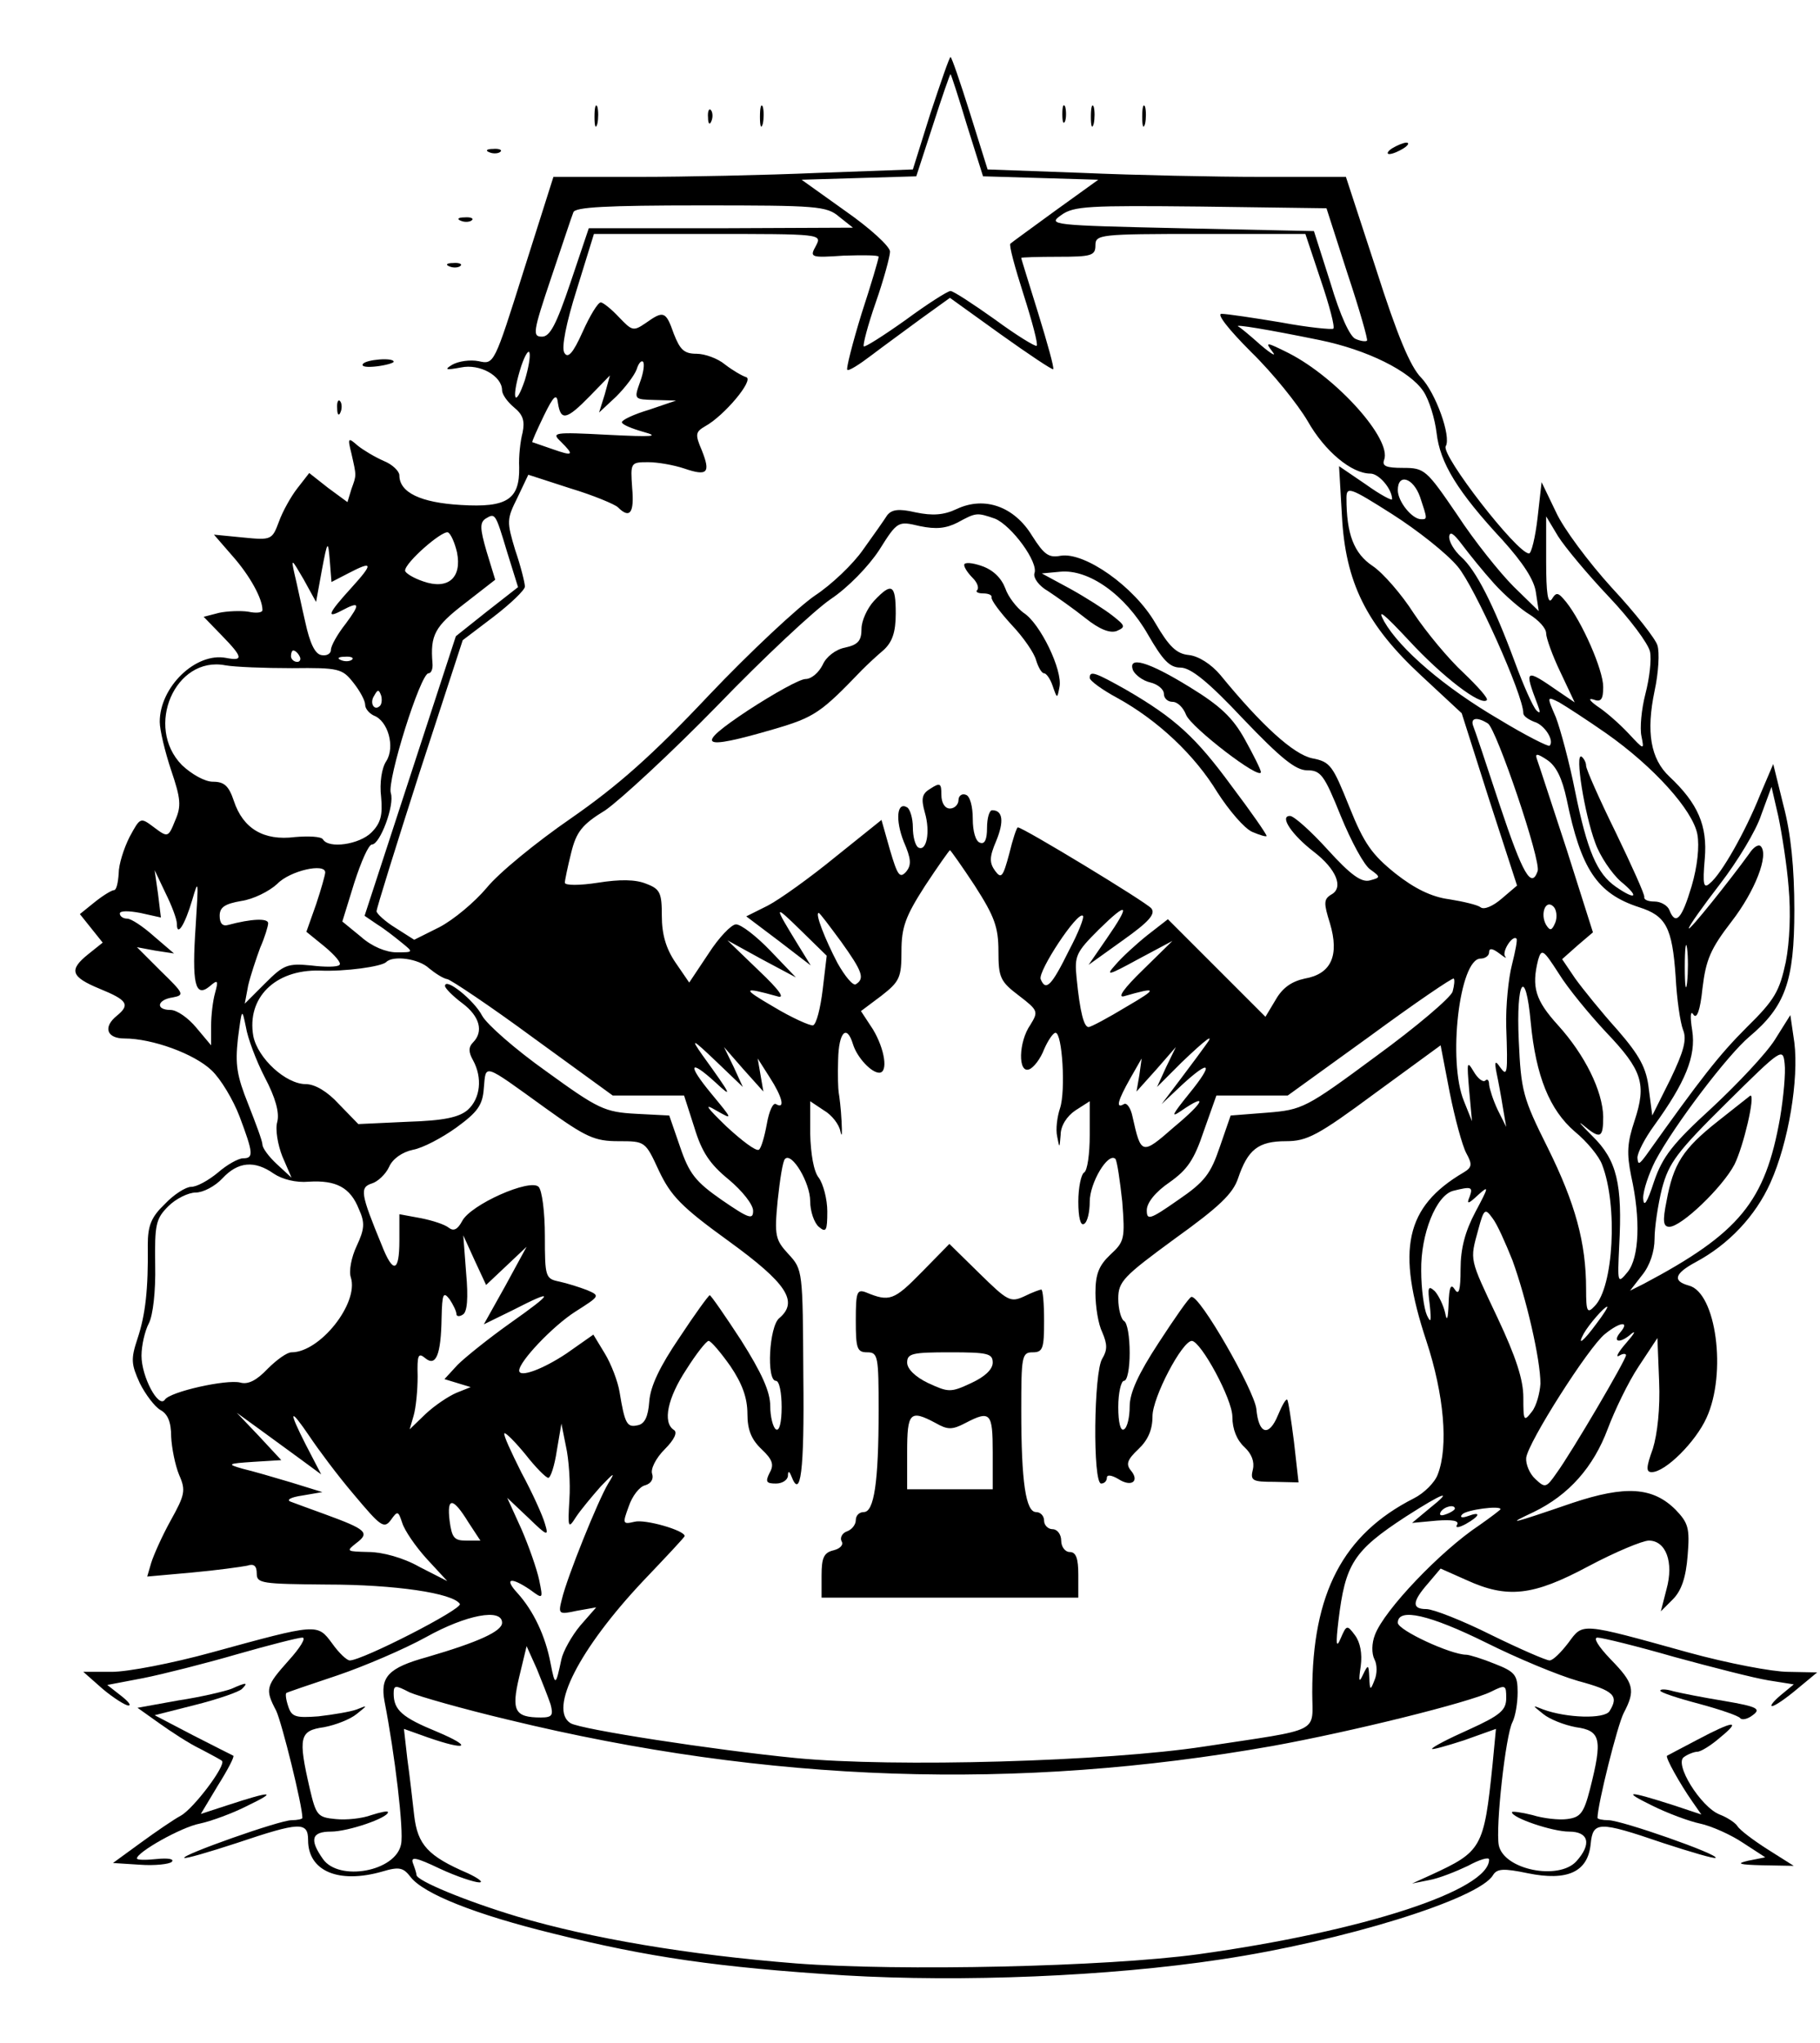 <?xml version="1.0" standalone="no"?>
<!DOCTYPE svg PUBLIC "-//W3C//DTD SVG 20010904//EN"
 "http://www.w3.org/TR/2001/REC-SVG-20010904/DTD/svg10.dtd">
<svg version="1.0" xmlns="http://www.w3.org/2000/svg"
 width="319pt" height="358pt" viewBox="0 0 319 358"
 preserveAspectRatio="xMidYMid meet">

<g transform="translate(0,358) scale(0.1,-0.1)"
fill="#000000" stroke="none">
<path d="M1631 3382 l-31 -99 -166 -6 c-92 -4 -234 -7 -315 -7 l-149 0 -52
-164 c-52 -165 -52 -165 -79 -159 -15 3 -35 0 -46 -6 -15 -9 -12 -10 15 -5 33
7 72 -15 72 -40 0 -7 9 -20 21 -30 16 -13 19 -24 15 -44 -4 -15 -7 -42 -6 -61
1 -56 -21 -71 -102 -66 -71 4 -108 22 -108 52 0 7 -12 19 -27 25 -16 7 -36 19
-46 27 -17 15 -18 14 -11 -14 9 -40 9 -37 0 -62 l-7 -23 -34 25 -33 26 -21
-27 c-11 -14 -26 -41 -32 -58 -12 -32 -13 -33 -63 -28 l-51 5 33 -38 c30 -34
52 -74 52 -94 0 -5 -11 -6 -25 -3 -13 2 -37 1 -51 -2 l-27 -7 32 -33 c37 -38
38 -45 7 -39 -53 10 -116 -51 -116 -112 0 -14 9 -52 20 -85 17 -50 18 -63 7
-88 -12 -30 -13 -30 -37 -12 -24 18 -24 18 -43 -17 -10 -20 -19 -48 -19 -64
-1 -16 -4 -29 -8 -29 -4 0 -19 -9 -34 -21 l-26 -21 20 -25 20 -25 -25 -20
c-35 -28 -31 -40 20 -61 49 -20 53 -28 30 -47 -25 -20 -18 -40 13 -40 49 0
123 -27 153 -56 16 -15 38 -52 49 -81 24 -64 25 -73 6 -73 -8 0 -28 -11 -44
-25 -17 -14 -37 -25 -47 -25 -9 0 -30 -13 -46 -30 -24 -23 -30 -38 -30 -72 1
-77 -4 -122 -18 -164 -12 -36 -11 -45 4 -78 10 -20 26 -41 36 -47 13 -7 19
-21 19 -47 1 -20 7 -50 14 -67 12 -27 10 -35 -15 -80 -15 -27 -30 -61 -34 -74
l-7 -24 78 7 c44 4 87 10 97 12 12 4 17 0 17 -14 0 -17 9 -18 123 -19 119 0
221 -15 233 -34 5 -9 -171 -99 -193 -99 -5 0 -19 13 -31 30 -26 35 -25 35
-211 -16 -69 -19 -147 -34 -175 -34 l-50 0 34 -30 c19 -16 40 -29 45 -29 6 0
-1 8 -14 18 l-23 18 63 12 c35 7 110 26 165 42 56 16 107 29 114 29 7 0 -4
-18 -24 -40 -40 -45 -42 -50 -22 -88 10 -21 46 -166 46 -188 0 -2 -9 -4 -19
-4 -21 0 -193 -61 -188 -66 2 -2 43 10 92 26 110 37 125 38 125 5 0 -54 53
-77 130 -55 30 9 37 7 50 -10 23 -29 112 -65 251 -99 165 -41 287 -59 510 -73
205 -12 461 -2 659 28 214 32 453 106 477 148 7 11 18 12 61 3 69 -14 105 2
110 51 4 40 13 41 127 2 49 -16 90 -28 92 -26 6 6 -165 66 -188 66 -10 0 -19
2 -19 4 0 23 35 163 46 184 21 40 18 52 -23 94 -22 23 -31 38 -23 38 8 0 69
-15 135 -34 66 -18 140 -37 165 -41 l44 -7 -23 -19 c-13 -11 -19 -19 -15 -19
5 0 25 14 44 30 l35 29 -51 1 c-27 0 -106 15 -175 34 -191 53 -184 52 -210 17
-13 -17 -27 -31 -33 -31 -6 0 -52 20 -103 45 -50 25 -101 45 -113 45 -26 0
-25 13 3 45 l22 26 45 -20 c72 -33 117 -28 214 24 47 25 95 45 106 45 30 0 44
-38 31 -85 l-10 -39 21 21 c15 15 23 38 26 77 4 48 1 57 -21 80 -40 40 -88 43
-181 12 -111 -38 -117 -39 -68 -16 62 30 105 79 130 146 12 32 36 82 54 109
l33 50 3 -76 c2 -47 -3 -92 -11 -118 -12 -33 -12 -41 -2 -41 24 0 77 53 96 95
36 78 17 220 -31 232 -29 8 -25 21 12 41 58 31 105 81 131 139 32 71 50 182
42 246 l-7 48 -27 -43 c-15 -24 -65 -77 -110 -119 -69 -63 -87 -86 -102 -130
-12 -37 -18 -46 -19 -29 0 14 10 43 21 65 34 64 128 187 165 218 63 53 79 97
79 222 0 74 -6 134 -19 183 l-18 73 -23 -54 c-26 -65 -68 -139 -88 -155 -11
-10 -13 -3 -9 43 5 58 -12 97 -62 144 -33 31 -41 78 -26 150 7 32 9 68 5 80
-3 11 -39 57 -80 101 -40 44 -85 104 -98 133 l-25 52 -7 -62 c-4 -35 -11 -63
-15 -63 -21 0 -155 173 -146 188 10 17 -18 94 -43 120 -19 19 -42 74 -79 190
l-53 162 -148 0 c-81 0 -223 3 -314 7 l-166 6 -31 99 c-17 54 -32 98 -34 98
-2 0 -17 -44 -35 -98z m64 -22 l28 -89 101 -3 101 -3 -75 -54 c-41 -30 -77
-56 -79 -58 -3 -2 8 -42 23 -89 15 -47 26 -88 23 -90 -2 -2 -35 18 -73 46 -38
27 -73 50 -78 50 -5 0 -41 -23 -79 -51 -38 -27 -71 -48 -73 -46 -2 2 7 37 21
77 14 40 25 81 25 89 0 9 -35 41 -78 71 l-77 55 101 3 100 3 29 89 c16 50 30
90 31 90 1 0 14 -40 29 -90z m-224 -160 l24 -19 -232 -1 -231 0 -32 -95 c-25
-74 -36 -95 -50 -95 -17 0 -16 8 16 103 19 56 36 108 39 115 3 9 57 12 224 12
203 0 220 -1 242 -20z m891 -100 c21 -63 36 -116 34 -117 -2 -2 -11 -1 -20 3
-10 4 -27 41 -44 98 l-29 91 -234 5 c-227 5 -233 6 -209 23 22 16 48 17 245
15 l220 -3 37 -115z m-932 49 c-11 -20 -10 -21 49 -17 34 1 61 1 61 -2 0 -4
-13 -48 -30 -100 -16 -52 -27 -96 -25 -98 2 -3 21 9 42 25 21 16 61 45 88 65
l50 36 89 -64 c49 -35 91 -63 92 -61 2 2 -10 45 -26 97 -16 52 -30 96 -30 98
0 1 29 2 65 2 58 0 65 2 65 20 0 19 7 20 184 20 l184 0 27 -81 c15 -44 25 -82
22 -85 -2 -2 -44 2 -92 11 -48 8 -95 15 -104 15 -9 0 12 -27 52 -67 38 -37 82
-92 99 -121 30 -53 77 -92 110 -92 15 0 38 -27 38 -45 0 -3 -21 8 -46 26 l-47
32 5 -86 c6 -118 43 -192 139 -281 l71 -66 48 -151 49 -151 -27 -23 c-15 -13
-31 -20 -37 -15 -5 4 -30 10 -55 14 -31 4 -61 19 -94 45 -41 33 -55 52 -81
117 -29 72 -33 79 -65 85 -33 7 -89 58 -161 146 -16 19 -38 33 -55 35 -22 2
-35 15 -59 56 -37 64 -124 125 -166 118 -21 -4 -29 2 -50 35 -31 51 -83 70
-132 47 -23 -11 -43 -12 -72 -6 -30 7 -42 5 -50 -5 -5 -8 -24 -35 -42 -60 -18
-26 -56 -62 -85 -81 -29 -20 -113 -98 -186 -175 -99 -105 -159 -158 -241 -215
-61 -42 -127 -96 -148 -122 -21 -25 -58 -56 -83 -69 l-44 -22 -33 21 c-18 11
-33 25 -33 29 0 5 34 114 75 242 l76 233 54 41 c30 23 55 47 55 53 0 6 -7 35
-17 64 -15 50 -15 54 4 92 l19 40 74 -24 c40 -12 78 -28 83 -33 21 -21 29 -10
25 34 -3 44 -3 45 28 45 17 0 45 -5 63 -11 41 -14 47 -8 31 32 -12 28 -11 32
6 42 33 18 86 81 72 86 -7 2 -24 12 -37 22 -13 11 -36 19 -50 19 -22 0 -29 7
-40 35 -14 40 -18 41 -49 19 -22 -15 -24 -14 -47 10 -13 14 -28 26 -32 26 -5
0 -19 -23 -32 -52 -17 -38 -26 -47 -32 -36 -5 9 3 51 22 111 l30 97 200 0
c200 0 200 0 189 -21z m883 -165 c83 -17 158 -54 182 -90 10 -15 20 -48 23
-73 6 -52 36 -102 116 -188 35 -39 55 -69 58 -91 l5 -33 -44 43 c-24 24 -69
80 -99 126 -54 79 -57 82 -95 82 -29 0 -37 3 -33 14 14 36 -83 144 -167 187
-40 20 -42 20 -29 3 8 -10 -1 -5 -20 11 -19 17 -37 32 -40 33 -6 4 50 -5 143
-24z m-1393 -70 c-17 -50 -24 -35 -9 16 7 24 15 38 17 32 2 -7 -2 -28 -8 -48z
m202 -3 c-11 -31 -11 -31 26 -32 l37 -1 -47 -16 c-27 -8 -48 -18 -48 -22 0 -4
17 -11 38 -17 29 -8 17 -9 -63 -5 -95 5 -99 4 -82 -12 24 -24 22 -26 -15 -13
-18 6 -34 12 -35 12 -1 1 8 21 20 46 18 37 23 40 25 22 5 -31 15 -29 56 13
l35 36 -9 -33 -10 -32 30 28 c16 16 32 37 36 48 3 10 8 16 11 13 3 -3 1 -19
-5 -35z m1367 -202 c13 -39 13 -39 2 -39 -16 0 -41 31 -41 51 0 30 27 22 39
-12z m66 -122 c29 -34 115 -225 115 -257 0 -5 9 -11 19 -15 18 -5 36 -33 27
-42 -2 -2 -42 18 -88 46 -96 56 -174 123 -202 172 -13 24 -1 14 43 -33 59 -64
127 -116 137 -105 3 3 -16 24 -41 48 -26 24 -65 71 -87 104 -21 33 -54 71 -72
83 -33 22 -46 56 -46 119 0 21 6 19 80 -28 44 -28 96 -69 115 -92z m-1666 25
l19 -61 -55 -43 -54 -43 -80 -245 -80 -245 22 -15 c13 -8 32 -23 43 -32 21
-17 21 -17 -9 -17 -18 0 -43 10 -62 27 l-33 27 21 68 c12 37 25 67 31 67 14 0
40 69 33 90 -7 22 52 210 66 210 5 0 8 8 7 18 -4 49 4 64 56 104 l54 42 -15
49 c-12 41 -12 51 -2 58 17 10 17 11 38 -59z m855 59 c29 -12 77 -77 69 -96
-2 -8 8 -22 24 -31 15 -10 45 -31 65 -47 25 -20 43 -27 55 -23 16 7 16 9 -7
27 -14 11 -47 32 -74 47 l-50 27 32 3 c50 5 114 -40 154 -110 26 -45 38 -58
57 -58 18 0 49 -25 110 -90 66 -69 92 -90 112 -90 24 0 30 -8 59 -80 18 -44
41 -87 52 -94 18 -13 18 -14 -1 -19 -15 -4 -34 10 -74 54 -29 32 -59 59 -66
59 -19 0 3 -33 42 -63 39 -30 53 -63 30 -75 -13 -8 -13 -15 -2 -50 17 -57 2
-89 -44 -97 -23 -5 -39 -16 -51 -37 l-18 -30 -86 86 -85 85 -36 -28 c-20 -16
-45 -39 -56 -52 -18 -20 -13 -19 40 10 l60 32 -52 -51 c-33 -32 -45 -49 -33
-46 59 17 60 14 5 -18 -33 -20 -63 -36 -67 -36 -8 0 -15 25 -21 86 -4 39 -1
45 39 85 52 51 56 45 13 -17 l-31 -45 60 43 c45 32 58 46 50 56 -9 11 -225
142 -234 142 -2 0 -9 -21 -15 -46 -11 -41 -14 -45 -25 -30 -10 14 -10 24 2 52
14 34 12 54 -7 54 -5 0 -9 -14 -9 -31 0 -20 -4 -29 -12 -26 -8 2 -13 20 -13
42 0 22 -5 40 -12 42 -7 3 -13 -2 -13 -9 0 -8 -7 -15 -15 -15 -9 0 -15 10 -15
24 0 20 -2 22 -19 11 -15 -9 -17 -17 -10 -42 10 -34 3 -70 -12 -61 -5 4 -9 19
-9 35 0 16 -5 32 -10 35 -18 11 -21 -22 -6 -60 13 -30 14 -41 4 -53 -11 -12
-15 -6 -28 38 l-15 53 -81 -65 c-44 -36 -97 -74 -118 -85 l-38 -19 57 -43 56
-43 -24 39 c-41 67 -41 69 6 23 l46 -45 -7 -59 c-4 -33 -11 -61 -17 -63 -5 -1
-37 13 -70 33 -55 32 -54 35 7 18 15 -5 5 10 -32 45 l-55 53 60 -33 60 -32
-45 47 c-24 25 -51 46 -60 46 -8 0 -30 -23 -48 -51 l-34 -51 -24 35 c-17 25
-24 50 -24 82 0 40 -3 47 -27 56 -19 8 -47 8 -85 2 -32 -5 -58 -5 -58 0 0 4 5
28 11 52 9 37 19 50 60 75 26 18 115 100 196 183 81 84 171 168 199 187 30 20
66 57 85 86 32 51 33 51 71 42 29 -6 46 -4 66 6 33 18 34 18 66 7z m1076 -137
c37 -39 69 -82 72 -96 3 -14 -1 -47 -8 -74 -7 -27 -10 -60 -7 -74 5 -25 5 -25
-23 5 -16 17 -40 38 -54 47 -14 10 -17 15 -7 12 13 -5 17 0 17 22 0 30 -37
114 -65 149 -14 17 -17 18 -25 5 -7 -10 -10 11 -10 65 l0 80 21 -35 c12 -19
52 -67 89 -106z m-2019 78 c9 -45 -16 -66 -59 -51 -18 6 -32 15 -32 19 0 14
64 70 75 67 5 -2 12 -18 16 -35z m1818 -55 c19 -21 47 -45 62 -54 16 -10 29
-24 29 -33 0 -8 11 -39 25 -68 l25 -53 -28 19 c-59 41 -61 40 -37 -23 5 -13 5
-17 -2 -10 -6 6 -23 44 -38 85 -37 100 -68 161 -94 184 -12 11 -21 26 -21 35
1 11 8 6 23 -14 12 -16 37 -47 56 -68z m-2009 18 c44 23 45 18 6 -25 -41 -45
-45 -55 -17 -40 32 17 33 12 7 -23 -15 -19 -26 -39 -26 -46 0 -7 -8 -11 -17
-9 -11 2 -20 21 -28 58 -7 30 -15 69 -19 85 -6 27 -5 26 16 -10 l22 -40 10 55
c10 53 11 54 14 18 l3 -38 29 15z m-85 -145 c3 -5 1 -10 -4 -10 -6 0 -11 5
-11 10 0 6 2 10 4 10 3 0 8 -4 11 -10z m92 -6 c-3 -3 -12 -4 -19 -1 -8 3 -5 6
6 6 11 1 17 -2 13 -5z m-105 -15 c82 1 88 -1 107 -25 12 -15 21 -32 21 -39 0
-7 7 -15 15 -19 25 -9 38 -55 22 -80 -8 -12 -12 -38 -9 -63 3 -32 -1 -46 -17
-62 -21 -21 -75 -29 -85 -12 -3 5 -25 6 -49 4 -55 -7 -91 15 -107 63 -9 27
-17 34 -37 34 -14 0 -37 13 -54 29 -66 67 -12 192 76 175 17 -3 69 -5 117 -5z
m154 -66 c-10 -10 -19 5 -10 18 6 11 8 11 12 0 2 -7 1 -15 -2 -18z m2149 -48
c84 -59 152 -135 160 -177 4 -21 0 -57 -10 -91 -17 -57 -28 -70 -39 -42 -3 8
-15 15 -26 15 -11 0 -19 3 -18 8 1 4 -22 55 -50 113 -29 59 -52 111 -52 117 0
6 -4 13 -8 16 -12 7 5 -100 24 -151 8 -23 29 -54 45 -68 33 -27 27 -34 -9 -9
-33 23 -50 63 -71 166 -10 51 -26 110 -34 131 -16 37 -16 37 6 26 12 -7 49
-31 82 -54z m-207 17 c15 -10 94 -242 87 -259 -11 -31 -26 -5 -66 115 -23 70
-44 133 -47 140 -5 14 7 16 26 4z m138 -133 c25 -122 53 -165 127 -189 47 -15
58 -35 64 -122 2 -39 8 -80 13 -93 7 -17 1 -38 -22 -86 l-32 -64 -6 46 c-4 37
-16 59 -55 104 -28 31 -61 72 -74 90 l-23 34 27 24 27 23 -46 145 c-26 79 -49
150 -52 158 -4 11 0 11 18 -1 16 -11 26 -32 34 -69z m389 -154 c4 -44 2 -95
-5 -131 -11 -51 -19 -66 -69 -115 -48 -48 -80 -89 -176 -224 -12 -16 -14 -17
-15 -4 0 9 13 34 29 56 55 76 74 122 67 167 -4 25 -3 36 2 28 6 -9 12 7 16 46
6 50 14 69 51 117 41 53 66 117 51 132 -4 4 -13 -2 -20 -13 -34 -47 -106 -137
-106 -131 0 4 25 39 55 78 30 39 63 93 72 121 l18 49 12 -52 c6 -29 15 -85 18
-124z m-1426 2 c34 -53 41 -72 41 -114 0 -46 3 -53 36 -78 34 -26 34 -28 20
-51 -21 -30 -22 -86 -2 -78 8 3 20 19 26 35 7 16 16 29 20 29 12 0 18 -102 8
-132 -5 -15 -8 -37 -5 -50 4 -21 4 -21 6 3 0 16 11 33 26 43 l25 16 0 -59 c0
-33 -4 -63 -10 -66 -5 -3 -10 -26 -10 -51 0 -28 4 -43 10 -39 6 3 10 21 10 39
0 33 32 87 45 75 3 -4 8 -38 12 -75 5 -65 4 -70 -21 -93 -20 -19 -26 -34 -26
-67 0 -24 5 -55 12 -69 9 -21 9 -31 0 -46 -15 -23 -17 -219 -2 -219 6 0 10 5
10 10 0 6 8 5 20 -2 23 -15 38 -4 22 15 -9 11 -6 19 13 37 17 16 25 34 25 58
0 33 52 132 69 132 16 -1 71 -102 71 -133 0 -22 8 -41 21 -53 13 -12 18 -26
15 -39 -5 -20 -1 -22 37 -22 l43 -1 -8 71 c-5 39 -10 73 -12 74 -2 2 -9 -10
-16 -27 -16 -39 -34 -34 -38 11 -4 33 -100 201 -114 196 -4 -1 -29 -37 -57
-80 -36 -55 -51 -88 -51 -112 0 -18 -4 -37 -10 -40 -6 -4 -10 12 -10 39 0 25
5 46 10 46 6 0 10 22 10 49 0 28 -4 53 -10 56 -5 3 -10 21 -10 39 0 30 9 39
99 105 78 56 102 79 111 106 17 50 35 65 84 65 37 0 56 10 156 84 l115 84 16
-83 c9 -45 22 -93 29 -106 11 -20 10 -25 -5 -34 -102 -60 -118 -135 -65 -295
31 -94 39 -185 20 -234 -5 -14 -24 -33 -42 -42 -124 -63 -178 -166 -178 -340
0 -73 20 -63 -190 -95 -170 -26 -542 -37 -716 -20 -142 14 -376 50 -394 61
-39 24 15 130 127 249 40 42 73 77 73 79 0 10 -70 30 -88 25 -21 -5 -21 -3
-10 27 6 18 19 35 29 37 10 3 15 11 12 20 -3 8 6 27 22 43 17 17 23 30 16 34
-20 13 -11 56 22 106 17 27 35 50 39 50 4 0 21 -20 38 -44 21 -31 30 -56 30
-84 0 -28 7 -45 25 -62 19 -18 22 -27 14 -41 -8 -16 -6 -19 11 -19 11 0 20 6
21 13 0 9 2 10 6 0 16 -42 23 7 21 175 -1 185 -1 187 -26 214 -23 25 -25 32
-19 94 4 37 9 70 13 73 12 12 44 -42 44 -74 0 -18 7 -38 15 -45 13 -11 15 -7
15 27 0 21 -7 48 -15 59 -9 11 -14 42 -15 77 l0 57 24 -16 c14 -8 27 -25 29
-37 3 -12 3 -4 2 18 -1 22 -4 45 -5 50 -1 6 -2 31 -1 58 1 48 15 63 26 27 7
-23 32 -50 46 -50 16 0 10 41 -11 76 l-21 32 36 27 c32 25 35 32 35 78 0 42 7
61 41 114 23 35 43 63 44 63 1 0 21 -28 44 -63z m-1139 24 c0 -4 -7 -29 -16
-56 l-17 -48 32 -26 c18 -15 30 -29 26 -32 -3 -4 -26 -4 -50 -1 -41 4 -48 1
-80 -31 l-36 -36 6 32 c4 17 14 47 21 66 8 18 14 38 14 43 0 9 -29 8 -70 -3
-10 -3 -15 3 -15 16 0 15 9 21 38 26 21 3 49 17 63 30 22 23 84 37 84 20z
m-260 -90 c0 -24 14 -2 27 42 11 38 11 34 6 -45 -7 -102 -1 -127 24 -107 15
13 16 11 10 -11 -4 -14 -7 -40 -7 -58 l0 -34 -26 31 c-14 17 -34 31 -45 31
-27 0 -24 18 4 22 21 4 19 7 -21 46 l-42 42 32 -6 33 -5 -35 30 c-19 17 -40
31 -47 31 -7 0 -13 4 -13 9 0 5 15 5 36 1 l36 -8 -5 41 -6 42 19 -40 c11 -22
20 -46 20 -54z m2416 2 c-6 -14 -9 -15 -16 -4 -11 19 -1 46 13 32 5 -5 7 -18
3 -28z m-1252 -33 c38 -53 42 -65 26 -75 -5 -3 -19 14 -32 37 -22 42 -40 88
-33 88 2 0 19 -23 39 -50z m400 -15 c-31 -63 -41 -73 -50 -51 -5 14 65 120 74
111 3 -2 -8 -30 -24 -60z m776 -26 c-6 -23 -11 -72 -10 -108 3 -84 2 -89 -11
-71 -8 12 -10 10 -6 -10 3 -14 8 -41 11 -60 l6 -35 -15 30 c-8 17 -14 36 -15
44 0 8 -3 11 -7 7 -4 -3 -13 4 -20 16 -12 20 -12 17 -8 -32 l5 -55 -14 35
c-29 70 -8 250 29 250 8 0 15 5 15 11 0 8 6 7 18 -2 9 -7 14 -10 10 -5 -6 8
13 38 20 31 2 -2 -2 -22 -8 -46z m307 -31 c-2 -18 -4 -6 -4 27 0 33 2 48 4 33
2 -15 2 -42 0 -60z m-142 -87 c64 -67 71 -91 50 -155 -13 -39 -14 -57 -6 -97
17 -76 14 -143 -6 -168 -18 -22 -18 -20 -15 45 6 109 -4 151 -47 193 -20 20
-27 28 -16 19 30 -25 35 -23 35 15 -1 45 -32 108 -79 160 -40 44 -47 67 -35
115 6 20 9 18 36 -24 16 -26 54 -72 83 -103z m-2063 112 c11 -9 25 -18 32 -19
6 -1 75 -47 151 -103 l139 -101 62 0 63 0 18 -56 c13 -43 27 -64 60 -91 24
-20 43 -44 43 -55 0 -16 -7 -14 -55 19 -46 32 -57 46 -73 93 l-19 55 -58 3
c-55 3 -66 8 -157 74 -55 39 -105 83 -113 98 -14 27 -65 68 -65 52 0 -4 14
-18 30 -30 31 -23 38 -50 19 -69 -8 -8 -8 -17 0 -31 17 -31 13 -67 -9 -87 -15
-13 -41 -19 -106 -21 l-86 -4 -34 35 c-20 22 -42 35 -58 35 -35 0 -84 45 -92
84 -12 67 38 117 116 115 45 -2 109 7 117 15 12 12 57 6 75 -11z m1794 -41
c-4 -11 -64 -62 -134 -113 -123 -91 -129 -94 -191 -99 l-64 -5 -19 -55 c-16
-47 -26 -61 -73 -93 -50 -35 -55 -36 -55 -18 0 13 15 32 40 49 31 22 43 39 60
90 l22 62 62 0 63 0 144 104 c79 58 145 103 147 101 2 -2 1 -12 -2 -23z m137
-54 c9 -94 33 -153 77 -191 22 -18 43 -44 48 -58 28 -72 20 -215 -13 -248 -13
-14 -15 -10 -15 30 0 81 -19 150 -67 247 -44 88 -47 100 -51 188 -5 107 12
131 21 32z m-2219 -96 c19 -36 26 -62 22 -78 -4 -13 1 -41 9 -61 l16 -37 -26
24 c-14 13 -25 28 -25 34 0 6 -12 38 -25 71 -20 50 -23 69 -18 115 7 53 7 54
14 20 3 -19 18 -59 33 -88z m822 18 l-17 35 34 -39 35 -39 -5 29 -5 29 21 -33
c22 -34 28 -57 11 -47 -5 3 -12 -12 -16 -35 -4 -22 -10 -43 -14 -45 -5 -3 -30
16 -57 41 -35 34 -40 41 -18 28 30 -17 30 -17 -8 29 -43 52 -39 62 7 20 31
-29 29 -24 -23 48 -21 30 -18 29 24 -11 l47 -45 -16 35z m827 38 c-5 -7 -24
-33 -43 -58 l-34 -45 35 33 c51 47 57 39 13 -15 -29 -36 -33 -43 -14 -30 48
33 41 16 -12 -28 -57 -50 -58 -49 -73 18 -3 15 -10 25 -15 22 -15 -9 -11 6 11
45 l20 35 -4 -29 -5 -29 35 39 34 39 -17 -35 -16 -35 43 43 c43 41 60 54 42
30z m1007 -127 c-26 -147 -71 -202 -239 -291 l-24 -12 21 27 c14 17 22 42 22
64 0 20 6 60 13 88 12 45 26 64 113 150 97 96 99 97 102 69 2 -16 -2 -59 -8
-95z m-2164 17 c71 -51 86 -58 128 -58 47 0 47 0 71 -52 21 -44 39 -63 122
-123 102 -74 123 -106 89 -135 -18 -14 -23 -110 -6 -110 6 0 10 -21 10 -46 0
-27 -4 -43 -10 -39 -5 3 -10 22 -10 41 0 25 -15 58 -51 115 -28 43 -53 79 -55
79 -2 0 -26 -33 -53 -74 -34 -50 -51 -85 -53 -112 -2 -27 -8 -40 -21 -42 -18
-4 -22 3 -31 58 -3 19 -15 50 -26 68 l-20 33 -47 -33 c-42 -28 -83 -43 -83
-30 0 16 59 78 98 103 44 28 44 28 21 38 -13 5 -35 12 -49 15 -24 5 -25 8 -25
80 0 42 -5 80 -11 86 -15 15 -119 -31 -134 -60 -8 -15 -15 -18 -23 -12 -7 6
-29 13 -49 17 l-38 7 0 -46 c0 -56 -11 -59 -31 -8 -37 90 -39 101 -17 108 10
3 24 16 30 29 6 14 23 26 42 30 17 3 51 21 76 39 37 27 46 39 48 69 4 43 -3
45 108 -35z m-476 -115 c15 -10 39 -16 61 -14 48 3 73 -10 88 -48 11 -24 10
-35 -4 -65 -9 -19 -14 -44 -10 -55 14 -45 -54 -131 -104 -131 -8 0 -26 -13
-42 -29 -19 -20 -34 -28 -48 -24 -24 6 -123 -16 -132 -30 -11 -16 -41 40 -41
77 0 18 6 44 13 57 7 14 12 55 11 102 -1 71 1 81 23 103 13 13 35 24 48 24 13
0 34 11 47 25 27 29 56 32 90 8z m2096 -40 c-6 -14 -3 -14 15 3 19 17 19 15
-5 -30 -18 -34 -26 -64 -26 -100 0 -37 -3 -47 -10 -36 -7 11 -10 5 -11 -25 -1
-27 -3 -32 -6 -16 -3 13 -11 30 -18 38 -12 11 -13 7 -9 -24 3 -29 2 -33 -5
-18 -5 11 -10 46 -10 78 -1 64 26 132 56 140 32 8 35 7 29 -10z m75 -112 c24
-66 49 -173 49 -216 -1 -16 -7 -39 -15 -49 -14 -18 -15 -17 -15 25 0 31 -13
71 -45 139 -50 106 -49 100 -34 155 10 37 12 38 25 20 8 -10 23 -44 35 -74z
m-1764 -10 l36 34 -37 -68 -38 -68 51 25 c74 38 73 32 -5 -23 -38 -27 -79 -60
-92 -73 l-23 -25 23 -7 23 -7 -25 -10 c-14 -6 -38 -22 -54 -37 l-28 -27 7 24
c4 14 7 44 7 69 -1 37 1 42 13 32 19 -16 28 5 29 71 1 42 3 46 14 32 6 -9 12
-21 12 -26 0 -4 5 -5 11 -1 8 4 10 29 6 73 l-5 66 20 -44 20 -43 35 33z m1911
-101 c-22 -30 -35 -41 -22 -17 9 16 36 47 41 47 2 0 -6 -13 -19 -30z m42 -15
c-15 -18 0 -20 20 -2 8 6 4 -1 -10 -17 -14 -16 -19 -26 -12 -22 6 4 12 4 12 1
0 -8 -95 -170 -122 -207 -18 -26 -20 -26 -37 -10 -10 9 -17 26 -16 37 3 27
110 195 138 217 27 22 44 23 27 3z m-2311 -224 l34 -25 -27 52 c-31 61 -29 67
7 14 14 -21 48 -67 77 -101 47 -56 53 -61 65 -45 12 17 13 16 20 -5 4 -13 23
-41 43 -63 l36 -39 -49 25 c-28 16 -65 26 -89 26 -39 1 -40 1 -21 16 24 18 16
24 -55 50 -25 9 -52 19 -60 22 -9 3 -1 8 20 11 l35 6 -55 17 c-30 9 -68 20
-85 24 -28 8 -26 9 19 12 l49 3 -39 42 -39 41 40 -29 c22 -16 55 -40 74 -54z
m469 -69 c-3 -51 -2 -52 12 -30 8 12 28 36 43 53 24 25 26 26 13 5 -18 -30
-72 -164 -81 -202 -7 -27 -6 -28 26 -21 l34 6 -28 -32 c-15 -18 -30 -45 -33
-59 -10 -47 -11 -48 -19 -7 -9 48 -30 92 -58 123 -24 26 -12 29 22 6 23 -17
23 -17 16 17 -4 19 -18 59 -31 89 l-25 55 37 -35 c34 -33 36 -33 29 -10 -4 14
-22 54 -41 89 -18 36 -32 66 -30 69 2 2 19 -15 37 -37 18 -23 36 -41 40 -41 4
0 11 21 15 48 l8 47 8 -40 c5 -22 8 -64 6 -93z m1507 -16 l-30 -25 43 4 c27 2
40 0 36 -7 -4 -6 2 -6 15 1 25 14 28 23 4 14 -11 -4 -15 -2 -10 3 7 8 67 16
67 9 0 -1 -17 -14 -37 -28 -68 -45 -167 -149 -183 -192 -6 -15 -6 -33 -1 -43
5 -9 5 -26 0 -37 -7 -18 -8 -18 -9 5 -1 23 -2 24 -11 5 -7 -15 -8 -12 -4 15 3
22 -1 42 -10 54 -14 19 -15 18 -25 -5 -8 -19 -9 -11 -4 31 12 99 26 122 118
182 67 43 85 49 41 14z m-1684 -24 l21 -32 -25 0 c-21 0 -25 5 -29 35 -5 42 6
41 33 -3z m1729 24 c0 -2 -7 -7 -16 -10 -8 -3 -12 -2 -9 4 6 10 25 14 25 6z
m-1670 -200 c0 -15 -42 -34 -131 -60 -69 -19 -83 -35 -75 -78 18 -92 34 -226
29 -250 -9 -48 -109 -66 -137 -26 -24 34 -20 48 14 48 30 0 100 24 100 34 0 3
-13 0 -29 -5 -16 -6 -44 -9 -63 -7 -31 3 -34 6 -45 53 -21 91 -18 102 25 108
21 4 46 14 57 23 20 16 20 16 0 8 -11 -4 -41 -9 -67 -12 -40 -3 -47 -1 -53 18
-4 12 -5 22 -3 23 1 1 42 15 90 31 47 16 117 46 155 67 70 39 133 51 133 25z
m1725 -35 c54 -27 126 -57 161 -67 63 -17 72 -26 55 -53 -9 -14 -75 -12 -116
3 -20 8 -20 8 0 -8 11 -9 36 -19 57 -23 44 -6 47 -21 25 -108 -11 -43 -17 -50
-40 -53 -14 -2 -42 1 -61 7 -20 5 -36 7 -36 5 0 -10 71 -34 100 -34 35 0 40
-22 13 -52 -31 -34 -127 -15 -136 28 -6 31 12 194 24 216 5 10 9 33 9 52 0 30
-4 36 -40 50 -22 9 -45 16 -50 16 -27 0 -120 43 -120 56 0 27 56 14 155 -35z
m-1640 -108 c5 -19 3 -23 -17 -23 -46 0 -52 12 -38 71 l13 54 18 -40 c9 -22
20 -50 24 -62z m-74 -27 c457 -111 893 -125 1339 -46 138 25 344 76 383 95 26
13 27 12 27 -11 0 -21 -10 -30 -65 -55 -36 -16 -65 -31 -65 -34 0 -2 25 5 56
15 l56 20 -6 -63 c-15 -146 -19 -152 -108 -193 l-33 -15 30 6 c17 3 47 15 68
25 20 11 37 16 37 11 0 -54 -221 -126 -510 -166 -162 -22 -522 -30 -705 -16
-189 15 -360 44 -488 82 -90 27 -177 63 -177 73 0 3 -3 12 -6 20 -5 13 5 11
47 -9 30 -14 61 -24 69 -24 8 0 -1 7 -20 16 -70 30 -88 50 -94 101 -3 26 -8
71 -12 99 l-6 53 42 -15 c69 -24 80 -17 16 10 -61 25 -76 38 -76 67 0 15 3 15
28 2 16 -7 93 -29 173 -48z"/>
<path d="M1690 2590 c0 -5 7 -15 15 -23 8 -8 11 -17 8 -21 -4 -3 1 -6 10 -6
10 0 16 -3 15 -7 -1 -5 15 -26 35 -48 21 -22 40 -50 43 -62 4 -13 10 -23 14
-23 4 0 11 -10 15 -22 8 -23 8 -23 12 -2 6 29 -34 112 -63 130 -12 9 -27 28
-32 43 -7 18 -21 32 -41 39 -17 6 -31 7 -31 2z"/>
<path d="M1532 2527 c-12 -13 -22 -35 -22 -49 0 -21 -6 -28 -29 -33 -16 -3
-33 -16 -39 -30 -7 -14 -20 -25 -30 -25 -10 0 -55 -25 -101 -55 -95 -63 -85
-71 45 -33 72 21 83 29 155 104 9 9 26 25 38 35 15 14 21 31 21 64 0 51 -7 55
-38 22z"/>
<path d="M1986 2405 c4 -8 17 -18 30 -21 13 -3 24 -12 24 -20 0 -8 7 -14 15
-14 9 0 19 -10 24 -23 9 -22 131 -116 131 -100 0 4 -13 30 -28 57 -21 38 -43
59 -97 92 -73 45 -109 55 -99 29z"/>
<path d="M1910 2392 c0 -5 22 -21 48 -35 71 -39 136 -100 176 -166 20 -31 47
-63 61 -69 14 -6 25 -9 25 -7 0 3 -27 42 -61 87 -63 86 -99 119 -185 169 -55
31 -64 34 -64 21z"/>
<path d="M1615 1350 c-48 -49 -56 -52 -97 -35 -16 6 -18 1 -18 -49 0 -49 2
-56 20 -56 19 0 20 -7 20 -102 0 -126 -8 -178 -26 -178 -8 0 -14 -6 -14 -14 0
-8 -7 -17 -16 -20 -8 -3 -12 -11 -9 -17 4 -6 -2 -13 -14 -16 -17 -4 -21 -13
-21 -44 l0 -39 225 0 225 0 0 40 c0 29 -4 40 -15 40 -8 0 -15 9 -15 20 0 11
-7 20 -15 20 -8 0 -15 7 -15 15 0 8 -6 15 -14 15 -18 0 -26 52 -26 178 0 95 1
102 20 102 18 0 20 7 20 55 0 30 -2 55 -5 55 -2 0 -16 -5 -30 -12 -24 -11 -29
-8 -78 40 l-53 52 -49 -50z m125 -158 c0 -12 -14 -25 -38 -36 -36 -17 -40 -16
-75 0 -23 11 -37 25 -37 36 0 16 9 18 75 18 66 0 75 -2 75 -18z m-100 -106
c21 -12 29 -12 52 0 44 23 48 18 48 -51 l0 -65 -75 0 -75 0 0 65 c0 70 5 75
50 51z"/>
<path d="M3011 1615 c-62 -49 -78 -75 -90 -140 -7 -35 -6 -45 5 -45 21 0 93
69 114 109 16 32 37 122 28 121 -1 -1 -27 -21 -57 -45z"/>
<path d="M1042 3375 c0 -16 2 -22 5 -12 2 9 2 23 0 30 -3 6 -5 -1 -5 -18z"/>
<path d="M1332 3375 c0 -16 2 -22 5 -12 2 9 2 23 0 30 -3 6 -5 -1 -5 -18z"/>
<path d="M1862 3380 c0 -14 2 -19 5 -12 2 6 2 18 0 25 -3 6 -5 1 -5 -13z"/>
<path d="M1912 3375 c0 -16 2 -22 5 -12 2 9 2 23 0 30 -3 6 -5 -1 -5 -18z"/>
<path d="M2002 3375 c0 -16 2 -22 5 -12 2 9 2 23 0 30 -3 6 -5 -1 -5 -18z"/>
<path d="M1241 3374 c0 -11 3 -14 6 -6 3 7 2 16 -1 19 -3 4 -6 -2 -5 -13z"/>
<path d="M2440 3320 c-8 -5 -10 -10 -5 -10 6 0 17 5 25 10 8 5 11 10 5 10 -5
0 -17 -5 -25 -10z"/>
<path d="M858 3313 c7 -3 16 -2 19 1 4 3 -2 6 -13 5 -11 0 -14 -3 -6 -6z"/>
<path d="M808 3193 c7 -3 16 -2 19 1 4 3 -2 6 -13 5 -11 0 -14 -3 -6 -6z"/>
<path d="M788 3113 c7 -3 16 -2 19 1 4 3 -2 6 -13 5 -11 0 -14 -3 -6 -6z"/>
<path d="M636 2942 c-3 -5 8 -6 25 -4 16 2 29 6 29 8 0 8 -49 4 -54 -4z"/>
<path d="M591 2864 c0 -11 3 -14 6 -6 3 7 2 16 -1 19 -3 4 -6 -2 -5 -13z"/>
<path d="M405 620 c-11 -4 -52 -14 -92 -20 l-72 -13 38 -27 c21 -15 53 -36 72
-45 19 -10 36 -19 38 -21 8 -7 -49 -83 -72 -96 -13 -7 -45 -29 -71 -48 l-48
-35 47 -3 c26 -2 52 1 56 5 5 5 -6 7 -26 5 -19 -2 -35 -2 -35 1 0 11 78 55
110 61 19 4 58 18 85 32 52 25 42 26 -37 0 l-46 -15 30 50 c17 27 29 50 27 52
-2 1 -34 17 -71 36 l-67 35 71 18 c40 10 77 23 82 28 12 12 8 12 -19 0z"/>
<path d="M2910 617 c0 -3 30 -13 68 -23 37 -10 69 -21 72 -25 3 -4 13 -2 22 5
15 11 9 15 -50 25 -37 6 -77 14 -89 17 -13 4 -23 4 -23 1z"/>
<path d="M2975 531 c-27 -14 -51 -27 -53 -28 -4 -2 23 -50 44 -80 l16 -23 -48
16 c-81 26 -92 26 -39 0 28 -14 66 -28 85 -32 19 -4 53 -19 74 -33 l40 -26
-30 -6 c-22 -5 -16 -7 25 -8 l55 -1 -46 29 c-25 16 -49 34 -53 41 -4 6 -18 15
-31 20 -33 13 -81 90 -62 101 7 5 18 9 23 9 6 0 24 11 40 25 38 31 24 30 -40
-4z"/>
</g>
</svg>
